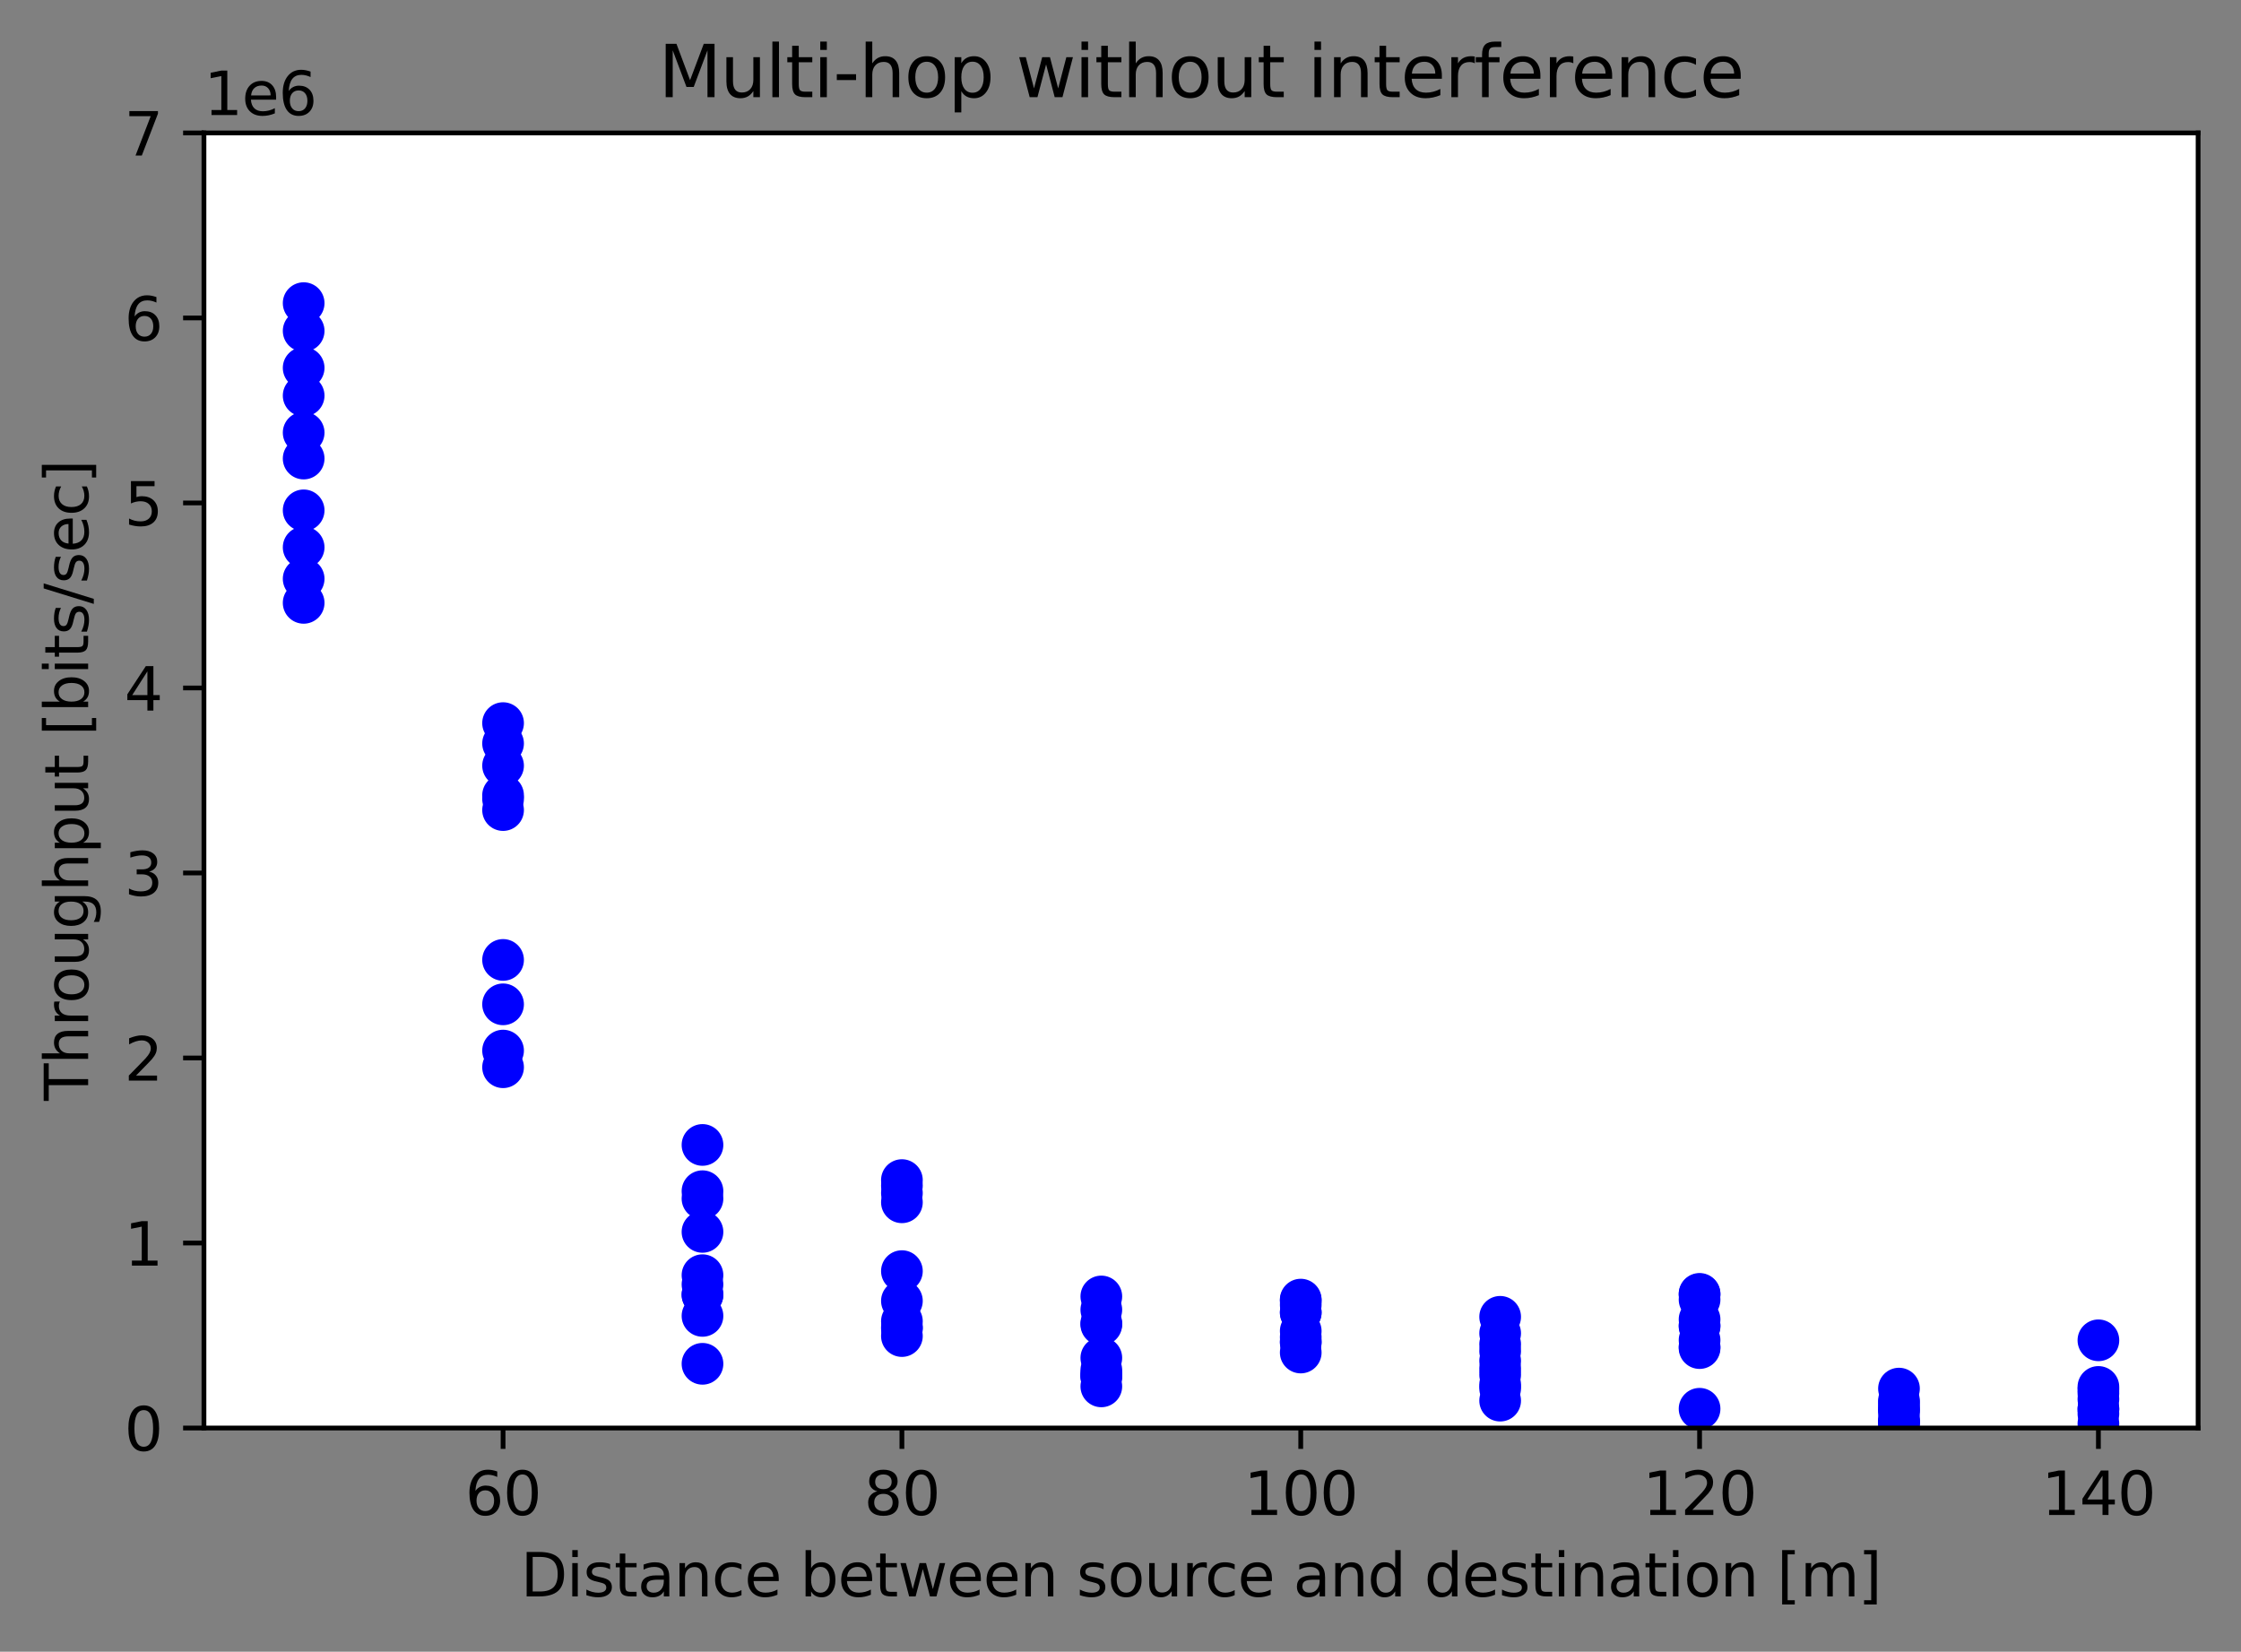 <?xml version="1.0" encoding="utf-8" standalone="no"?>
<!DOCTYPE svg PUBLIC "-//W3C//DTD SVG 1.1//EN"
  "http://www.w3.org/Graphics/SVG/1.1/DTD/svg11.dtd">
<svg height="277.314pt" version="1.1" viewBox="0 0 376.241 277.314" width="376.241pt" xmlns="http://www.w3.org/2000/svg" xmlns:xlink="http://www.w3.org/1999/xlink">
 <rect x="0" y="0" width="376.241" height="277.314" fill="#808080" stroke="none"/>
 <defs>
  <style type="text/css">*{stroke-linecap:butt;stroke-linejoin:round;}</style>
 </defs>
 <g id="figure_1">
  <g id="patch_1">
   <path d="M 0 277.314 
L 376.241 277.314 
L 376.241 0 
L 0 0 
z
" style="fill:none;"/>
  </g>
  <g id="axes_1">
   <g id="patch_2">
    <path d="M 34.241 239.758 
L 369.041 239.758 
L 369.041 22.318 
L 34.241 22.318 
z
" style="fill:#ffffff;"/>
   </g>
   <g id="PathCollection_1">
    <defs>
     <path d="M 0 3 
C 0.796 3 1.559 2.684 2.121 2.121 
C 2.684 1.559 3 0.796 3 0 
C 3 -0.796 2.684 -1.559 2.121 -2.121 
C 1.559 -2.684 0.796 -3 0 -3 
C -0.796 -3 -1.559 -2.684 -2.121 -2.121 
C -2.684 -1.559 -3 -0.796 -3 0 
C -3 0.796 -2.684 1.559 -2.121 2.121 
C -1.559 2.684 -0.796 3 0 3 
z
" id="ma1677c49ac" style="stroke:#0000ff;"/>
    </defs>
    <g clip-path="url(#p729e072c49)">
     <use style="fill:#0000ff;stroke:#0000ff;" x="50.981" xlink:href="#ma1677c49ac" y="101.218"/>
    </g>
   </g>
   <g id="PathCollection_2">
    <g clip-path="url(#p729e072c49)">
     <use style="fill:#0000ff;stroke:#0000ff;" x="50.981" xlink:href="#ma1677c49ac" y="91.899"/>
    </g>
   </g>
   <g id="PathCollection_3">
    <g clip-path="url(#p729e072c49)">
     <use style="fill:#0000ff;stroke:#0000ff;" x="50.981" xlink:href="#ma1677c49ac" y="97.18"/>
    </g>
   </g>
   <g id="PathCollection_4">
    <g clip-path="url(#p729e072c49)">
     <use style="fill:#0000ff;stroke:#0000ff;" x="50.981" xlink:href="#ma1677c49ac" y="50.896"/>
    </g>
   </g>
   <g id="PathCollection_5">
    <g clip-path="url(#p729e072c49)">
     <use style="fill:#0000ff;stroke:#0000ff;" x="50.981" xlink:href="#ma1677c49ac" y="76.989"/>
    </g>
   </g>
   <g id="PathCollection_6">
    <g clip-path="url(#p729e072c49)">
     <use style="fill:#0000ff;stroke:#0000ff;" x="50.981" xlink:href="#ma1677c49ac" y="85.686"/>
    </g>
   </g>
   <g id="PathCollection_7">
    <g clip-path="url(#p729e072c49)">
     <use style="fill:#0000ff;stroke:#0000ff;" x="50.981" xlink:href="#ma1677c49ac" y="72.64"/>
    </g>
   </g>
   <g id="PathCollection_8">
    <g clip-path="url(#p729e072c49)">
     <use style="fill:#0000ff;stroke:#0000ff;" x="50.981" xlink:href="#ma1677c49ac" y="55.555"/>
    </g>
   </g>
   <g id="PathCollection_9">
    <g clip-path="url(#p729e072c49)">
     <use style="fill:#0000ff;stroke:#0000ff;" x="50.981" xlink:href="#ma1677c49ac" y="61.768"/>
    </g>
   </g>
   <g id="PathCollection_10">
    <g clip-path="url(#p729e072c49)">
     <use style="fill:#0000ff;stroke:#0000ff;" x="50.981" xlink:href="#ma1677c49ac" y="66.427"/>
    </g>
   </g>
   <g id="PathCollection_11">
    <g clip-path="url(#p729e072c49)">
     <use style="fill:#0000ff;stroke:#0000ff;" x="84.461" xlink:href="#ma1677c49ac" y="168.624"/>
    </g>
   </g>
   <g id="PathCollection_12">
    <g clip-path="url(#p729e072c49)">
     <use style="fill:#0000ff;stroke:#0000ff;" x="84.461" xlink:href="#ma1677c49ac" y="161.169"/>
    </g>
   </g>
   <g id="PathCollection_13">
    <g clip-path="url(#p729e072c49)">
     <use style="fill:#0000ff;stroke:#0000ff;" x="84.461" xlink:href="#ma1677c49ac" y="176.39"/>
    </g>
   </g>
   <g id="PathCollection_14">
    <g clip-path="url(#p729e072c49)">
     <use style="fill:#0000ff;stroke:#0000ff;" x="84.461" xlink:href="#ma1677c49ac" y="179.186"/>
    </g>
   </g>
   <g id="PathCollection_15">
    <g clip-path="url(#p729e072c49)">
     <use style="fill:#0000ff;stroke:#0000ff;" x="84.461" xlink:href="#ma1677c49ac" y="124.826"/>
    </g>
   </g>
   <g id="PathCollection_16">
    <g clip-path="url(#p729e072c49)">
     <use style="fill:#0000ff;stroke:#0000ff;" x="84.461" xlink:href="#ma1677c49ac" y="136.008"/>
    </g>
   </g>
   <g id="PathCollection_17">
    <g clip-path="url(#p729e072c49)">
     <use style="fill:#0000ff;stroke:#0000ff;" x="84.461" xlink:href="#ma1677c49ac" y="128.553"/>
    </g>
   </g>
   <g id="PathCollection_18">
    <g clip-path="url(#p729e072c49)">
     <use style="fill:#0000ff;stroke:#0000ff;" x="84.461" xlink:href="#ma1677c49ac" y="133.523"/>
    </g>
   </g>
   <g id="PathCollection_19">
    <g clip-path="url(#p729e072c49)">
     <use style="fill:#0000ff;stroke:#0000ff;" x="84.461" xlink:href="#ma1677c49ac" y="121.409"/>
    </g>
   </g>
   <g id="PathCollection_20">
    <g clip-path="url(#p729e072c49)">
     <use style="fill:#0000ff;stroke:#0000ff;" x="84.461" xlink:href="#ma1677c49ac" y="134.144"/>
    </g>
   </g>
   <g id="PathCollection_21">
    <g clip-path="url(#p729e072c49)">
     <use style="fill:#0000ff;stroke:#0000ff;" x="117.941" xlink:href="#ma1677c49ac" y="192.232"/>
    </g>
   </g>
   <g id="PathCollection_22">
    <g clip-path="url(#p729e072c49)">
     <use style="fill:#0000ff;stroke:#0000ff;" x="117.941" xlink:href="#ma1677c49ac" y="206.831"/>
    </g>
   </g>
   <g id="PathCollection_23">
    <g clip-path="url(#p729e072c49)">
     <use style="fill:#0000ff;stroke:#0000ff;" x="117.941" xlink:href="#ma1677c49ac" y="201.24"/>
    </g>
   </g>
   <g id="PathCollection_24">
    <g clip-path="url(#p729e072c49)">
     <use style="fill:#0000ff;stroke:#0000ff;" x="117.941" xlink:href="#ma1677c49ac" y="228.979"/>
    </g>
   </g>
   <g id="PathCollection_25">
    <g clip-path="url(#p729e072c49)">
     <use style="fill:#0000ff;stroke:#0000ff;" x="117.941" xlink:href="#ma1677c49ac" y="217.393"/>
    </g>
   </g>
   <g id="PathCollection_26">
    <g clip-path="url(#p729e072c49)">
     <use style="fill:#0000ff;stroke:#0000ff;" x="117.941" xlink:href="#ma1677c49ac" y="217.362"/>
    </g>
   </g>
   <g id="PathCollection_27">
    <g clip-path="url(#p729e072c49)">
     <use style="fill:#0000ff;stroke:#0000ff;" x="117.941" xlink:href="#ma1677c49ac" y="215.653"/>
    </g>
   </g>
   <g id="PathCollection_28">
    <g clip-path="url(#p729e072c49)">
     <use style="fill:#0000ff;stroke:#0000ff;" x="117.941" xlink:href="#ma1677c49ac" y="220.934"/>
    </g>
   </g>
   <g id="PathCollection_29">
    <g clip-path="url(#p729e072c49)">
     <use style="fill:#0000ff;stroke:#0000ff;" x="117.941" xlink:href="#ma1677c49ac" y="214.1"/>
    </g>
   </g>
   <g id="PathCollection_30">
    <g clip-path="url(#p729e072c49)">
     <use style="fill:#0000ff;stroke:#0000ff;" x="117.941" xlink:href="#ma1677c49ac" y="199.998"/>
    </g>
   </g>
   <g id="PathCollection_31">
    <g clip-path="url(#p729e072c49)">
     <use style="fill:#0000ff;stroke:#0000ff;" x="151.421" xlink:href="#ma1677c49ac" y="218.418"/>
    </g>
   </g>
   <g id="PathCollection_32">
    <g clip-path="url(#p729e072c49)">
     <use style="fill:#0000ff;stroke:#0000ff;" x="151.421" xlink:href="#ma1677c49ac" y="224.32"/>
    </g>
   </g>
   <g id="PathCollection_33">
    <g clip-path="url(#p729e072c49)">
     <use style="fill:#0000ff;stroke:#0000ff;" x="151.421" xlink:href="#ma1677c49ac" y="221.835"/>
    </g>
   </g>
   <g id="PathCollection_34">
    <g clip-path="url(#p729e072c49)">
     <use style="fill:#0000ff;stroke:#0000ff;" x="151.421" xlink:href="#ma1677c49ac" y="222.798"/>
    </g>
   </g>
   <g id="PathCollection_35">
    <g clip-path="url(#p729e072c49)">
     <use style="fill:#0000ff;stroke:#0000ff;" x="151.421" xlink:href="#ma1677c49ac" y="223.077"/>
    </g>
   </g>
   <g id="PathCollection_36">
    <g clip-path="url(#p729e072c49)">
     <use style="fill:#0000ff;stroke:#0000ff;" x="151.421" xlink:href="#ma1677c49ac" y="198.134"/>
    </g>
   </g>
   <g id="PathCollection_37">
    <g clip-path="url(#p729e072c49)">
     <use style="fill:#0000ff;stroke:#0000ff;" x="151.421" xlink:href="#ma1677c49ac" y="200.308"/>
    </g>
   </g>
   <g id="PathCollection_38">
    <g clip-path="url(#p729e072c49)">
     <use style="fill:#0000ff;stroke:#0000ff;" x="151.421" xlink:href="#ma1677c49ac" y="199.066"/>
    </g>
   </g>
   <g id="PathCollection_39">
    <g clip-path="url(#p729e072c49)">
     <use style="fill:#0000ff;stroke:#0000ff;" x="151.421" xlink:href="#ma1677c49ac" y="201.861"/>
    </g>
   </g>
   <g id="PathCollection_40">
    <g clip-path="url(#p729e072c49)">
     <use style="fill:#0000ff;stroke:#0000ff;" x="151.421" xlink:href="#ma1677c49ac" y="213.417"/>
    </g>
   </g>
   <g id="PathCollection_41">
    <g clip-path="url(#p729e072c49)">
     <use style="fill:#0000ff;stroke:#0000ff;" x="184.901" xlink:href="#ma1677c49ac" y="227.985"/>
    </g>
   </g>
   <g id="PathCollection_42">
    <g clip-path="url(#p729e072c49)">
     <use style="fill:#0000ff;stroke:#0000ff;" x="184.901" xlink:href="#ma1677c49ac" y="222.177"/>
    </g>
   </g>
   <g id="PathCollection_43">
    <g clip-path="url(#p729e072c49)">
     <use style="fill:#0000ff;stroke:#0000ff;" x="184.901" xlink:href="#ma1677c49ac" y="231.154"/>
    </g>
   </g>
   <g id="PathCollection_44">
    <g clip-path="url(#p729e072c49)">
     <use style="fill:#0000ff;stroke:#0000ff;" x="184.901" xlink:href="#ma1677c49ac" y="232.769"/>
    </g>
   </g>
   <g id="PathCollection_45">
    <g clip-path="url(#p729e072c49)">
     <use style="fill:#0000ff;stroke:#0000ff;" x="184.901" xlink:href="#ma1677c49ac" y="230.688"/>
    </g>
   </g>
   <g id="PathCollection_46">
    <g clip-path="url(#p729e072c49)">
     <use style="fill:#0000ff;stroke:#0000ff;" x="184.901" xlink:href="#ma1677c49ac" y="231.061"/>
    </g>
   </g>
   <g id="PathCollection_47">
    <g clip-path="url(#p729e072c49)">
     <use style="fill:#0000ff;stroke:#0000ff;" x="184.901" xlink:href="#ma1677c49ac" y="222.394"/>
    </g>
   </g>
   <g id="PathCollection_48">
    <g clip-path="url(#p729e072c49)">
     <use style="fill:#0000ff;stroke:#0000ff;" x="184.901" xlink:href="#ma1677c49ac" y="217.672"/>
    </g>
   </g>
   <g id="PathCollection_49">
    <g clip-path="url(#p729e072c49)">
     <use style="fill:#0000ff;stroke:#0000ff;" x="184.901" xlink:href="#ma1677c49ac" y="219.909"/>
    </g>
   </g>
   <g id="PathCollection_50">
    <g clip-path="url(#p729e072c49)">
     <use style="fill:#0000ff;stroke:#0000ff;" x="184.901" xlink:href="#ma1677c49ac" y="230.035"/>
    </g>
   </g>
   <g id="PathCollection_51">
    <g clip-path="url(#p729e072c49)">
     <use style="fill:#0000ff;stroke:#0000ff;" x="218.381" xlink:href="#ma1677c49ac" y="225.407"/>
    </g>
   </g>
   <g id="PathCollection_52">
    <g clip-path="url(#p729e072c49)">
     <use style="fill:#0000ff;stroke:#0000ff;" x="218.381" xlink:href="#ma1677c49ac" y="224.506"/>
    </g>
   </g>
   <g id="PathCollection_53">
    <g clip-path="url(#p729e072c49)">
     <use style="fill:#0000ff;stroke:#0000ff;" x="218.381" xlink:href="#ma1677c49ac" y="220.375"/>
    </g>
   </g>
   <g id="PathCollection_54">
    <g clip-path="url(#p729e072c49)">
     <use style="fill:#0000ff;stroke:#0000ff;" x="218.381" xlink:href="#ma1677c49ac" y="220.344"/>
    </g>
   </g>
   <g id="PathCollection_55">
    <g clip-path="url(#p729e072c49)">
     <use style="fill:#0000ff;stroke:#0000ff;" x="218.381" xlink:href="#ma1677c49ac" y="225.252"/>
    </g>
   </g>
   <g id="PathCollection_56">
    <g clip-path="url(#p729e072c49)">
     <use style="fill:#0000ff;stroke:#0000ff;" x="218.381" xlink:href="#ma1677c49ac" y="219.07"/>
    </g>
   </g>
   <g id="PathCollection_57">
    <g clip-path="url(#p729e072c49)">
     <use style="fill:#0000ff;stroke:#0000ff;" x="218.381" xlink:href="#ma1677c49ac" y="223.481"/>
    </g>
   </g>
   <g id="PathCollection_58">
    <g clip-path="url(#p729e072c49)">
     <use style="fill:#0000ff;stroke:#0000ff;" x="218.381" xlink:href="#ma1677c49ac" y="218.387"/>
    </g>
   </g>
   <g id="PathCollection_59">
    <g clip-path="url(#p729e072c49)">
     <use style="fill:#0000ff;stroke:#0000ff;" x="218.381" xlink:href="#ma1677c49ac" y="218.201"/>
    </g>
   </g>
   <g id="PathCollection_60">
    <g clip-path="url(#p729e072c49)">
     <use style="fill:#0000ff;stroke:#0000ff;" x="218.381" xlink:href="#ma1677c49ac" y="227.084"/>
    </g>
   </g>
   <g id="PathCollection_61">
    <g clip-path="url(#p729e072c49)">
     <use style="fill:#0000ff;stroke:#0000ff;" x="251.861" xlink:href="#ma1677c49ac" y="235.161"/>
    </g>
   </g>
   <g id="PathCollection_62">
    <g clip-path="url(#p729e072c49)">
     <use style="fill:#0000ff;stroke:#0000ff;" x="251.861" xlink:href="#ma1677c49ac" y="228.482"/>
    </g>
   </g>
   <g id="PathCollection_63">
    <g clip-path="url(#p729e072c49)">
     <use style="fill:#0000ff;stroke:#0000ff;" x="251.861" xlink:href="#ma1677c49ac" y="226.836"/>
    </g>
   </g>
   <g id="PathCollection_64">
    <g clip-path="url(#p729e072c49)">
     <use style="fill:#0000ff;stroke:#0000ff;" x="251.861" xlink:href="#ma1677c49ac" y="233.111"/>
    </g>
   </g>
   <g id="PathCollection_65">
    <g clip-path="url(#p729e072c49)">
     <use style="fill:#0000ff;stroke:#0000ff;" x="251.861" xlink:href="#ma1677c49ac" y="230.812"/>
    </g>
   </g>
   <g id="PathCollection_66">
    <g clip-path="url(#p729e072c49)">
     <use style="fill:#0000ff;stroke:#0000ff;" x="251.861" xlink:href="#ma1677c49ac" y="232.458"/>
    </g>
   </g>
   <g id="PathCollection_67">
    <g clip-path="url(#p729e072c49)">
     <use style="fill:#0000ff;stroke:#0000ff;" x="251.861" xlink:href="#ma1677c49ac" y="229.787"/>
    </g>
   </g>
   <g id="PathCollection_68">
    <g clip-path="url(#p729e072c49)">
     <use style="fill:#0000ff;stroke:#0000ff;" x="251.861" xlink:href="#ma1677c49ac" y="225.687"/>
    </g>
   </g>
   <g id="PathCollection_69">
    <g clip-path="url(#p729e072c49)">
     <use style="fill:#0000ff;stroke:#0000ff;" x="251.861" xlink:href="#ma1677c49ac" y="223.854"/>
    </g>
   </g>
   <g id="PathCollection_70">
    <g clip-path="url(#p729e072c49)">
     <use style="fill:#0000ff;stroke:#0000ff;" x="251.861" xlink:href="#ma1677c49ac" y="221.089"/>
    </g>
   </g>
   <g id="PathCollection_71">
    <g clip-path="url(#p729e072c49)">
     <use style="fill:#0000ff;stroke:#0000ff;" x="285.341" xlink:href="#ma1677c49ac" y="222.518"/>
    </g>
   </g>
   <g id="PathCollection_72">
    <g clip-path="url(#p729e072c49)">
     <use style="fill:#0000ff;stroke:#0000ff;" x="285.341" xlink:href="#ma1677c49ac" y="222.705"/>
    </g>
   </g>
   <g id="PathCollection_73">
    <g clip-path="url(#p729e072c49)">
     <use style="fill:#0000ff;stroke:#0000ff;" x="285.341" xlink:href="#ma1677c49ac" y="218.201"/>
    </g>
   </g>
   <g id="PathCollection_74">
    <g clip-path="url(#p729e072c49)">
     <use style="fill:#0000ff;stroke:#0000ff;" x="285.341" xlink:href="#ma1677c49ac" y="225.003"/>
    </g>
   </g>
   <g id="PathCollection_75">
    <g clip-path="url(#p729e072c49)">
     <use style="fill:#0000ff;stroke:#0000ff;" x="285.341" xlink:href="#ma1677c49ac" y="226.122"/>
    </g>
   </g>
   <g id="PathCollection_76">
    <g clip-path="url(#p729e072c49)">
     <use style="fill:#0000ff;stroke:#0000ff;" x="285.341" xlink:href="#ma1677c49ac" y="217.238"/>
    </g>
   </g>
   <g id="PathCollection_77">
    <g clip-path="url(#p729e072c49)">
     <use style="fill:#0000ff;stroke:#0000ff;" x="285.341" xlink:href="#ma1677c49ac" y="217.331"/>
    </g>
   </g>
   <g id="PathCollection_78">
    <g clip-path="url(#p729e072c49)">
     <use style="fill:#0000ff;stroke:#0000ff;" x="285.341" xlink:href="#ma1677c49ac" y="221.524"/>
    </g>
   </g>
   <g id="PathCollection_79">
    <g clip-path="url(#p729e072c49)">
     <use style="fill:#0000ff;stroke:#0000ff;" x="285.341" xlink:href="#ma1677c49ac" y="226.339"/>
    </g>
   </g>
   <g id="PathCollection_80">
    <g clip-path="url(#p729e072c49)">
     <use style="fill:#0000ff;stroke:#0000ff;" x="285.341" xlink:href="#ma1677c49ac" y="236.528"/>
    </g>
   </g>
   <g id="PathCollection_81">
    <g clip-path="url(#p729e072c49)">
     <use style="fill:#0000ff;stroke:#0000ff;" x="318.821" xlink:href="#ma1677c49ac" y="236.664"/>
    </g>
   </g>
   <g id="PathCollection_82">
    <g clip-path="url(#p729e072c49)">
     <use style="fill:#0000ff;stroke:#0000ff;" x="318.821" xlink:href="#ma1677c49ac" y="238.786"/>
    </g>
   </g>
   <g id="PathCollection_83">
    <g clip-path="url(#p729e072c49)">
     <use style="fill:#0000ff;stroke:#0000ff;" x="318.821" xlink:href="#ma1677c49ac" y="236.403"/>
    </g>
   </g>
   <g id="PathCollection_84">
    <g clip-path="url(#p729e072c49)">
     <use style="fill:#0000ff;stroke:#0000ff;" x="318.821" xlink:href="#ma1677c49ac" y="235.596"/>
    </g>
   </g>
   <g id="PathCollection_85">
    <g clip-path="url(#p729e072c49)">
     <use style="fill:#0000ff;stroke:#0000ff;" x="318.821" xlink:href="#ma1677c49ac" y="233.142"/>
    </g>
   </g>
   <g id="PathCollection_86">
    <g clip-path="url(#p729e072c49)">
     <use style="fill:#0000ff;stroke:#0000ff;" x="318.821" xlink:href="#ma1677c49ac" y="237.13"/>
    </g>
   </g>
   <g id="PathCollection_87">
    <g clip-path="url(#p729e072c49)">
     <use style="fill:#0000ff;stroke:#0000ff;" x="318.821" xlink:href="#ma1677c49ac" y="239.037"/>
    </g>
   </g>
   <g id="PathCollection_88">
    <g clip-path="url(#p729e072c49)">
     <use style="fill:#0000ff;stroke:#0000ff;" x="318.821" xlink:href="#ma1677c49ac" y="238.248"/>
    </g>
   </g>
   <g id="PathCollection_89">
    <g clip-path="url(#p729e072c49)">
     <use style="fill:#0000ff;stroke:#0000ff;" x="318.821" xlink:href="#ma1677c49ac" y="235.161"/>
    </g>
   </g>
   <g id="PathCollection_90">
    <g clip-path="url(#p729e072c49)">
     <use style="fill:#0000ff;stroke:#0000ff;" x="318.821" xlink:href="#ma1677c49ac" y="238.752"/>
    </g>
   </g>
   <g id="PathCollection_91">
    <g clip-path="url(#p729e072c49)">
     <use style="fill:#0000ff;stroke:#0000ff;" x="352.301" xlink:href="#ma1677c49ac" y="239.037"/>
    </g>
   </g>
   <g id="PathCollection_92">
    <g clip-path="url(#p729e072c49)">
     <use style="fill:#0000ff;stroke:#0000ff;" x="352.301" xlink:href="#ma1677c49ac" y="236.59"/>
    </g>
   </g>
   <g id="PathCollection_93">
    <g clip-path="url(#p729e072c49)">
     <use style="fill:#0000ff;stroke:#0000ff;" x="352.301" xlink:href="#ma1677c49ac" y="233.328"/>
    </g>
   </g>
   <g id="PathCollection_94">
    <g clip-path="url(#p729e072c49)">
     <use style="fill:#0000ff;stroke:#0000ff;" x="352.301" xlink:href="#ma1677c49ac" y="234.912"/>
    </g>
   </g>
   <g id="PathCollection_95">
    <g clip-path="url(#p729e072c49)">
     <use style="fill:#0000ff;stroke:#0000ff;" x="352.301" xlink:href="#ma1677c49ac" y="225.034"/>
    </g>
   </g>
   <g id="PathCollection_96">
    <g clip-path="url(#p729e072c49)">
     <use style="fill:#0000ff;stroke:#0000ff;" x="352.301" xlink:href="#ma1677c49ac" y="232.862"/>
    </g>
   </g>
   <g id="PathCollection_97">
    <g clip-path="url(#p729e072c49)">
     <use style="fill:#0000ff;stroke:#0000ff;" x="352.301" xlink:href="#ma1677c49ac" y="236.559"/>
    </g>
   </g>
   <g id="PathCollection_98">
    <g clip-path="url(#p729e072c49)">
     <use style="fill:#0000ff;stroke:#0000ff;" x="352.301" xlink:href="#ma1677c49ac" y="237.348"/>
    </g>
   </g>
   <g id="PathCollection_99">
    <g clip-path="url(#p729e072c49)">
     <use style="fill:#0000ff;stroke:#0000ff;" x="352.301" xlink:href="#ma1677c49ac" y="233.918"/>
    </g>
   </g>
   <g id="matplotlib.axis_1">
    <g id="xtick_1">
     <g id="line2d_1">
      <defs>
       <path d="M 0 0 
L 0 3.5 
" id="m511be6fbc9" style="stroke:#000000;stroke-width:0.8;"/>
      </defs>
      <g>
       <use style="stroke:#000000;stroke-width:0.8;" x="84.461" xlink:href="#m511be6fbc9" y="239.758"/>
      </g>
     </g>
     <g id="text_1">
      <!-- 60 -->
      <g transform="translate(78.098 254.357)scale(0.1 -0.1)">
       <defs>
        <path d="M 2113 2584 
Q 1688 2584 1439 2293 
Q 1191 2003 1191 1497 
Q 1191 994 1439 701 
Q 1688 409 2113 409 
Q 2538 409 2786 701 
Q 3034 994 3034 1497 
Q 3034 2003 2786 2293 
Q 2538 2584 2113 2584 
z
M 3366 4563 
L 3366 3988 
Q 3128 4100 2886 4159 
Q 2644 4219 2406 4219 
Q 1781 4219 1451 3797 
Q 1122 3375 1075 2522 
Q 1259 2794 1537 2939 
Q 1816 3084 2150 3084 
Q 2853 3084 3261 2657 
Q 3669 2231 3669 1497 
Q 3669 778 3244 343 
Q 2819 -91 2113 -91 
Q 1303 -91 875 529 
Q 447 1150 447 2328 
Q 447 3434 972 4092 
Q 1497 4750 2381 4750 
Q 2619 4750 2861 4703 
Q 3103 4656 3366 4563 
z
" id="DejaVuSans-36" transform="scale(0.016)"/>
        <path d="M 2034 4250 
Q 1547 4250 1301 3770 
Q 1056 3291 1056 2328 
Q 1056 1369 1301 889 
Q 1547 409 2034 409 
Q 2525 409 2770 889 
Q 3016 1369 3016 2328 
Q 3016 3291 2770 3770 
Q 2525 4250 2034 4250 
z
M 2034 4750 
Q 2819 4750 3233 4129 
Q 3647 3509 3647 2328 
Q 3647 1150 3233 529 
Q 2819 -91 2034 -91 
Q 1250 -91 836 529 
Q 422 1150 422 2328 
Q 422 3509 836 4129 
Q 1250 4750 2034 4750 
z
" id="DejaVuSans-30" transform="scale(0.016)"/>
       </defs>
       <use xlink:href="#DejaVuSans-36"/>
       <use x="63.623" xlink:href="#DejaVuSans-30"/>
      </g>
     </g>
    </g>
    <g id="xtick_2">
     <g id="line2d_2">
      <g>
       <use style="stroke:#000000;stroke-width:0.8;" x="151.421" xlink:href="#m511be6fbc9" y="239.758"/>
      </g>
     </g>
     <g id="text_2">
      <!-- 80 -->
      <g transform="translate(145.058 254.357)scale(0.1 -0.1)">
       <defs>
        <path d="M 2034 2216 
Q 1584 2216 1326 1975 
Q 1069 1734 1069 1313 
Q 1069 891 1326 650 
Q 1584 409 2034 409 
Q 2484 409 2743 651 
Q 3003 894 3003 1313 
Q 3003 1734 2745 1975 
Q 2488 2216 2034 2216 
z
M 1403 2484 
Q 997 2584 770 2862 
Q 544 3141 544 3541 
Q 544 4100 942 4425 
Q 1341 4750 2034 4750 
Q 2731 4750 3128 4425 
Q 3525 4100 3525 3541 
Q 3525 3141 3298 2862 
Q 3072 2584 2669 2484 
Q 3125 2378 3379 2068 
Q 3634 1759 3634 1313 
Q 3634 634 3220 271 
Q 2806 -91 2034 -91 
Q 1263 -91 848 271 
Q 434 634 434 1313 
Q 434 1759 690 2068 
Q 947 2378 1403 2484 
z
M 1172 3481 
Q 1172 3119 1398 2916 
Q 1625 2713 2034 2713 
Q 2441 2713 2670 2916 
Q 2900 3119 2900 3481 
Q 2900 3844 2670 4047 
Q 2441 4250 2034 4250 
Q 1625 4250 1398 4047 
Q 1172 3844 1172 3481 
z
" id="DejaVuSans-38" transform="scale(0.016)"/>
       </defs>
       <use xlink:href="#DejaVuSans-38"/>
       <use x="63.623" xlink:href="#DejaVuSans-30"/>
      </g>
     </g>
    </g>
    <g id="xtick_3">
     <g id="line2d_3">
      <g>
       <use style="stroke:#000000;stroke-width:0.8;" x="218.381" xlink:href="#m511be6fbc9" y="239.758"/>
      </g>
     </g>
     <g id="text_3">
      <!-- 100 -->
      <g transform="translate(208.837 254.357)scale(0.1 -0.1)">
       <defs>
        <path d="M 794 531 
L 1825 531 
L 1825 4091 
L 703 3866 
L 703 4441 
L 1819 4666 
L 2450 4666 
L 2450 531 
L 3481 531 
L 3481 0 
L 794 0 
L 794 531 
z
" id="DejaVuSans-31" transform="scale(0.016)"/>
       </defs>
       <use xlink:href="#DejaVuSans-31"/>
       <use x="63.623" xlink:href="#DejaVuSans-30"/>
       <use x="127.246" xlink:href="#DejaVuSans-30"/>
      </g>
     </g>
    </g>
    <g id="xtick_4">
     <g id="line2d_4">
      <g>
       <use style="stroke:#000000;stroke-width:0.8;" x="285.341" xlink:href="#m511be6fbc9" y="239.758"/>
      </g>
     </g>
     <g id="text_4">
      <!-- 120 -->
      <g transform="translate(275.797 254.357)scale(0.1 -0.1)">
       <defs>
        <path d="M 1228 531 
L 3431 531 
L 3431 0 
L 469 0 
L 469 531 
Q 828 903 1448 1529 
Q 2069 2156 2228 2338 
Q 2531 2678 2651 2914 
Q 2772 3150 2772 3378 
Q 2772 3750 2511 3984 
Q 2250 4219 1831 4219 
Q 1534 4219 1204 4116 
Q 875 4013 500 3803 
L 500 4441 
Q 881 4594 1212 4672 
Q 1544 4750 1819 4750 
Q 2544 4750 2975 4387 
Q 3406 4025 3406 3419 
Q 3406 3131 3298 2873 
Q 3191 2616 2906 2266 
Q 2828 2175 2409 1742 
Q 1991 1309 1228 531 
z
" id="DejaVuSans-32" transform="scale(0.016)"/>
       </defs>
       <use xlink:href="#DejaVuSans-31"/>
       <use x="63.623" xlink:href="#DejaVuSans-32"/>
       <use x="127.246" xlink:href="#DejaVuSans-30"/>
      </g>
     </g>
    </g>
    <g id="xtick_5">
     <g id="line2d_5">
      <g>
       <use style="stroke:#000000;stroke-width:0.8;" x="352.301" xlink:href="#m511be6fbc9" y="239.758"/>
      </g>
     </g>
     <g id="text_5">
      <!-- 140 -->
      <g transform="translate(342.757 254.357)scale(0.1 -0.1)">
       <defs>
        <path d="M 2419 4116 
L 825 1625 
L 2419 1625 
L 2419 4116 
z
M 2253 4666 
L 3047 4666 
L 3047 1625 
L 3713 1625 
L 3713 1100 
L 3047 1100 
L 3047 0 
L 2419 0 
L 2419 1100 
L 313 1100 
L 313 1709 
L 2253 4666 
z
" id="DejaVuSans-34" transform="scale(0.016)"/>
       </defs>
       <use xlink:href="#DejaVuSans-31"/>
       <use x="63.623" xlink:href="#DejaVuSans-34"/>
       <use x="127.246" xlink:href="#DejaVuSans-30"/>
      </g>
     </g>
    </g>
    <g id="text_6">
     <!-- Distance between source and destination [m] -->
     <g transform="translate(87.416 268.035)scale(0.1 -0.1)">
      <defs>
       <path d="M 1259 4147 
L 1259 519 
L 2022 519 
Q 2988 519 3436 956 
Q 3884 1394 3884 2338 
Q 3884 3275 3436 3711 
Q 2988 4147 2022 4147 
L 1259 4147 
z
M 628 4666 
L 1925 4666 
Q 3281 4666 3915 4102 
Q 4550 3538 4550 2338 
Q 4550 1131 3912 565 
Q 3275 0 1925 0 
L 628 0 
L 628 4666 
z
" id="DejaVuSans-44" transform="scale(0.016)"/>
       <path d="M 603 3500 
L 1178 3500 
L 1178 0 
L 603 0 
L 603 3500 
z
M 603 4863 
L 1178 4863 
L 1178 4134 
L 603 4134 
L 603 4863 
z
" id="DejaVuSans-69" transform="scale(0.016)"/>
       <path d="M 2834 3397 
L 2834 2853 
Q 2591 2978 2328 3040 
Q 2066 3103 1784 3103 
Q 1356 3103 1142 2972 
Q 928 2841 928 2578 
Q 928 2378 1081 2264 
Q 1234 2150 1697 2047 
L 1894 2003 
Q 2506 1872 2764 1633 
Q 3022 1394 3022 966 
Q 3022 478 2636 193 
Q 2250 -91 1575 -91 
Q 1294 -91 989 -36 
Q 684 19 347 128 
L 347 722 
Q 666 556 975 473 
Q 1284 391 1588 391 
Q 1994 391 2212 530 
Q 2431 669 2431 922 
Q 2431 1156 2273 1281 
Q 2116 1406 1581 1522 
L 1381 1569 
Q 847 1681 609 1914 
Q 372 2147 372 2553 
Q 372 3047 722 3315 
Q 1072 3584 1716 3584 
Q 2034 3584 2315 3537 
Q 2597 3491 2834 3397 
z
" id="DejaVuSans-73" transform="scale(0.016)"/>
       <path d="M 1172 4494 
L 1172 3500 
L 2356 3500 
L 2356 3053 
L 1172 3053 
L 1172 1153 
Q 1172 725 1289 603 
Q 1406 481 1766 481 
L 2356 481 
L 2356 0 
L 1766 0 
Q 1100 0 847 248 
Q 594 497 594 1153 
L 594 3053 
L 172 3053 
L 172 3500 
L 594 3500 
L 594 4494 
L 1172 4494 
z
" id="DejaVuSans-74" transform="scale(0.016)"/>
       <path d="M 2194 1759 
Q 1497 1759 1228 1600 
Q 959 1441 959 1056 
Q 959 750 1161 570 
Q 1363 391 1709 391 
Q 2188 391 2477 730 
Q 2766 1069 2766 1631 
L 2766 1759 
L 2194 1759 
z
M 3341 1997 
L 3341 0 
L 2766 0 
L 2766 531 
Q 2569 213 2275 61 
Q 1981 -91 1556 -91 
Q 1019 -91 701 211 
Q 384 513 384 1019 
Q 384 1609 779 1909 
Q 1175 2209 1959 2209 
L 2766 2209 
L 2766 2266 
Q 2766 2663 2505 2880 
Q 2244 3097 1772 3097 
Q 1472 3097 1187 3025 
Q 903 2953 641 2809 
L 641 3341 
Q 956 3463 1253 3523 
Q 1550 3584 1831 3584 
Q 2591 3584 2966 3190 
Q 3341 2797 3341 1997 
z
" id="DejaVuSans-61" transform="scale(0.016)"/>
       <path d="M 3513 2113 
L 3513 0 
L 2938 0 
L 2938 2094 
Q 2938 2591 2744 2837 
Q 2550 3084 2163 3084 
Q 1697 3084 1428 2787 
Q 1159 2491 1159 1978 
L 1159 0 
L 581 0 
L 581 3500 
L 1159 3500 
L 1159 2956 
Q 1366 3272 1645 3428 
Q 1925 3584 2291 3584 
Q 2894 3584 3203 3211 
Q 3513 2838 3513 2113 
z
" id="DejaVuSans-6e" transform="scale(0.016)"/>
       <path d="M 3122 3366 
L 3122 2828 
Q 2878 2963 2633 3030 
Q 2388 3097 2138 3097 
Q 1578 3097 1268 2742 
Q 959 2388 959 1747 
Q 959 1106 1268 751 
Q 1578 397 2138 397 
Q 2388 397 2633 464 
Q 2878 531 3122 666 
L 3122 134 
Q 2881 22 2623 -34 
Q 2366 -91 2075 -91 
Q 1284 -91 818 406 
Q 353 903 353 1747 
Q 353 2603 823 3093 
Q 1294 3584 2113 3584 
Q 2378 3584 2631 3529 
Q 2884 3475 3122 3366 
z
" id="DejaVuSans-63" transform="scale(0.016)"/>
       <path d="M 3597 1894 
L 3597 1613 
L 953 1613 
Q 991 1019 1311 708 
Q 1631 397 2203 397 
Q 2534 397 2845 478 
Q 3156 559 3463 722 
L 3463 178 
Q 3153 47 2828 -22 
Q 2503 -91 2169 -91 
Q 1331 -91 842 396 
Q 353 884 353 1716 
Q 353 2575 817 3079 
Q 1281 3584 2069 3584 
Q 2775 3584 3186 3129 
Q 3597 2675 3597 1894 
z
M 3022 2063 
Q 3016 2534 2758 2815 
Q 2500 3097 2075 3097 
Q 1594 3097 1305 2825 
Q 1016 2553 972 2059 
L 3022 2063 
z
" id="DejaVuSans-65" transform="scale(0.016)"/>
       <path id="DejaVuSans-20" transform="scale(0.016)"/>
       <path d="M 3116 1747 
Q 3116 2381 2855 2742 
Q 2594 3103 2138 3103 
Q 1681 3103 1420 2742 
Q 1159 2381 1159 1747 
Q 1159 1113 1420 752 
Q 1681 391 2138 391 
Q 2594 391 2855 752 
Q 3116 1113 3116 1747 
z
M 1159 2969 
Q 1341 3281 1617 3432 
Q 1894 3584 2278 3584 
Q 2916 3584 3314 3078 
Q 3713 2572 3713 1747 
Q 3713 922 3314 415 
Q 2916 -91 2278 -91 
Q 1894 -91 1617 61 
Q 1341 213 1159 525 
L 1159 0 
L 581 0 
L 581 4863 
L 1159 4863 
L 1159 2969 
z
" id="DejaVuSans-62" transform="scale(0.016)"/>
       <path d="M 269 3500 
L 844 3500 
L 1563 769 
L 2278 3500 
L 2956 3500 
L 3675 769 
L 4391 3500 
L 4966 3500 
L 4050 0 
L 3372 0 
L 2619 2869 
L 1863 0 
L 1184 0 
L 269 3500 
z
" id="DejaVuSans-77" transform="scale(0.016)"/>
       <path d="M 1959 3097 
Q 1497 3097 1228 2736 
Q 959 2375 959 1747 
Q 959 1119 1226 758 
Q 1494 397 1959 397 
Q 2419 397 2687 759 
Q 2956 1122 2956 1747 
Q 2956 2369 2687 2733 
Q 2419 3097 1959 3097 
z
M 1959 3584 
Q 2709 3584 3137 3096 
Q 3566 2609 3566 1747 
Q 3566 888 3137 398 
Q 2709 -91 1959 -91 
Q 1206 -91 779 398 
Q 353 888 353 1747 
Q 353 2609 779 3096 
Q 1206 3584 1959 3584 
z
" id="DejaVuSans-6f" transform="scale(0.016)"/>
       <path d="M 544 1381 
L 544 3500 
L 1119 3500 
L 1119 1403 
Q 1119 906 1312 657 
Q 1506 409 1894 409 
Q 2359 409 2629 706 
Q 2900 1003 2900 1516 
L 2900 3500 
L 3475 3500 
L 3475 0 
L 2900 0 
L 2900 538 
Q 2691 219 2414 64 
Q 2138 -91 1772 -91 
Q 1169 -91 856 284 
Q 544 659 544 1381 
z
M 1991 3584 
L 1991 3584 
z
" id="DejaVuSans-75" transform="scale(0.016)"/>
       <path d="M 2631 2963 
Q 2534 3019 2420 3045 
Q 2306 3072 2169 3072 
Q 1681 3072 1420 2755 
Q 1159 2438 1159 1844 
L 1159 0 
L 581 0 
L 581 3500 
L 1159 3500 
L 1159 2956 
Q 1341 3275 1631 3429 
Q 1922 3584 2338 3584 
Q 2397 3584 2469 3576 
Q 2541 3569 2628 3553 
L 2631 2963 
z
" id="DejaVuSans-72" transform="scale(0.016)"/>
       <path d="M 2906 2969 
L 2906 4863 
L 3481 4863 
L 3481 0 
L 2906 0 
L 2906 525 
Q 2725 213 2448 61 
Q 2172 -91 1784 -91 
Q 1150 -91 751 415 
Q 353 922 353 1747 
Q 353 2572 751 3078 
Q 1150 3584 1784 3584 
Q 2172 3584 2448 3432 
Q 2725 3281 2906 2969 
z
M 947 1747 
Q 947 1113 1208 752 
Q 1469 391 1925 391 
Q 2381 391 2643 752 
Q 2906 1113 2906 1747 
Q 2906 2381 2643 2742 
Q 2381 3103 1925 3103 
Q 1469 3103 1208 2742 
Q 947 2381 947 1747 
z
" id="DejaVuSans-64" transform="scale(0.016)"/>
       <path d="M 550 4863 
L 1875 4863 
L 1875 4416 
L 1125 4416 
L 1125 -397 
L 1875 -397 
L 1875 -844 
L 550 -844 
L 550 4863 
z
" id="DejaVuSans-5b" transform="scale(0.016)"/>
       <path d="M 3328 2828 
Q 3544 3216 3844 3400 
Q 4144 3584 4550 3584 
Q 5097 3584 5394 3201 
Q 5691 2819 5691 2113 
L 5691 0 
L 5113 0 
L 5113 2094 
Q 5113 2597 4934 2840 
Q 4756 3084 4391 3084 
Q 3944 3084 3684 2787 
Q 3425 2491 3425 1978 
L 3425 0 
L 2847 0 
L 2847 2094 
Q 2847 2600 2669 2842 
Q 2491 3084 2119 3084 
Q 1678 3084 1418 2786 
Q 1159 2488 1159 1978 
L 1159 0 
L 581 0 
L 581 3500 
L 1159 3500 
L 1159 2956 
Q 1356 3278 1631 3431 
Q 1906 3584 2284 3584 
Q 2666 3584 2933 3390 
Q 3200 3197 3328 2828 
z
" id="DejaVuSans-6d" transform="scale(0.016)"/>
       <path d="M 1947 4863 
L 1947 -844 
L 622 -844 
L 622 -397 
L 1369 -397 
L 1369 4416 
L 622 4416 
L 622 4863 
L 1947 4863 
z
" id="DejaVuSans-5d" transform="scale(0.016)"/>
      </defs>
      <use xlink:href="#DejaVuSans-44"/>
      <use x="77.002" xlink:href="#DejaVuSans-69"/>
      <use x="104.785" xlink:href="#DejaVuSans-73"/>
      <use x="156.885" xlink:href="#DejaVuSans-74"/>
      <use x="196.094" xlink:href="#DejaVuSans-61"/>
      <use x="257.373" xlink:href="#DejaVuSans-6e"/>
      <use x="320.752" xlink:href="#DejaVuSans-63"/>
      <use x="375.732" xlink:href="#DejaVuSans-65"/>
      <use x="437.256" xlink:href="#DejaVuSans-20"/>
      <use x="469.043" xlink:href="#DejaVuSans-62"/>
      <use x="532.52" xlink:href="#DejaVuSans-65"/>
      <use x="594.043" xlink:href="#DejaVuSans-74"/>
      <use x="633.252" xlink:href="#DejaVuSans-77"/>
      <use x="715.039" xlink:href="#DejaVuSans-65"/>
      <use x="776.562" xlink:href="#DejaVuSans-65"/>
      <use x="838.086" xlink:href="#DejaVuSans-6e"/>
      <use x="901.465" xlink:href="#DejaVuSans-20"/>
      <use x="933.252" xlink:href="#DejaVuSans-73"/>
      <use x="985.352" xlink:href="#DejaVuSans-6f"/>
      <use x="1046.533" xlink:href="#DejaVuSans-75"/>
      <use x="1109.912" xlink:href="#DejaVuSans-72"/>
      <use x="1148.775" xlink:href="#DejaVuSans-63"/>
      <use x="1203.756" xlink:href="#DejaVuSans-65"/>
      <use x="1265.279" xlink:href="#DejaVuSans-20"/>
      <use x="1297.066" xlink:href="#DejaVuSans-61"/>
      <use x="1358.346" xlink:href="#DejaVuSans-6e"/>
      <use x="1421.725" xlink:href="#DejaVuSans-64"/>
      <use x="1485.201" xlink:href="#DejaVuSans-20"/>
      <use x="1516.988" xlink:href="#DejaVuSans-64"/>
      <use x="1580.465" xlink:href="#DejaVuSans-65"/>
      <use x="1641.988" xlink:href="#DejaVuSans-73"/>
      <use x="1694.088" xlink:href="#DejaVuSans-74"/>
      <use x="1733.297" xlink:href="#DejaVuSans-69"/>
      <use x="1761.08" xlink:href="#DejaVuSans-6e"/>
      <use x="1824.459" xlink:href="#DejaVuSans-61"/>
      <use x="1885.738" xlink:href="#DejaVuSans-74"/>
      <use x="1924.947" xlink:href="#DejaVuSans-69"/>
      <use x="1952.73" xlink:href="#DejaVuSans-6f"/>
      <use x="2013.912" xlink:href="#DejaVuSans-6e"/>
      <use x="2077.291" xlink:href="#DejaVuSans-20"/>
      <use x="2109.078" xlink:href="#DejaVuSans-5b"/>
      <use x="2148.092" xlink:href="#DejaVuSans-6d"/>
      <use x="2245.504" xlink:href="#DejaVuSans-5d"/>
     </g>
    </g>
   </g>
   <g id="matplotlib.axis_2">
    <g id="ytick_1">
     <g id="line2d_6">
      <defs>
       <path d="M 0 0 
L -3.5 0 
" id="m0c75f7d41c" style="stroke:#000000;stroke-width:0.8;"/>
      </defs>
      <g>
       <use style="stroke:#000000;stroke-width:0.8;" x="34.241" xlink:href="#m0c75f7d41c" y="239.758"/>
      </g>
     </g>
     <g id="text_7">
      <!-- 0 -->
      <g transform="translate(20.878 243.557)scale(0.1 -0.1)">
       <use xlink:href="#DejaVuSans-30"/>
      </g>
     </g>
    </g>
    <g id="ytick_2">
     <g id="line2d_7">
      <g>
       <use style="stroke:#000000;stroke-width:0.8;" x="34.241" xlink:href="#m0c75f7d41c" y="208.695"/>
      </g>
     </g>
     <g id="text_8">
      <!-- 1 -->
      <g transform="translate(20.878 212.494)scale(0.1 -0.1)">
       <use xlink:href="#DejaVuSans-31"/>
      </g>
     </g>
    </g>
    <g id="ytick_3">
     <g id="line2d_8">
      <g>
       <use style="stroke:#000000;stroke-width:0.8;" x="34.241" xlink:href="#m0c75f7d41c" y="177.632"/>
      </g>
     </g>
     <g id="text_9">
      <!-- 2 -->
      <g transform="translate(20.878 181.432)scale(0.1 -0.1)">
       <use xlink:href="#DejaVuSans-32"/>
      </g>
     </g>
    </g>
    <g id="ytick_4">
     <g id="line2d_9">
      <g>
       <use style="stroke:#000000;stroke-width:0.8;" x="34.241" xlink:href="#m0c75f7d41c" y="146.57"/>
      </g>
     </g>
     <g id="text_10">
      <!-- 3 -->
      <g transform="translate(20.878 150.369)scale(0.1 -0.1)">
       <defs>
        <path d="M 2597 2516 
Q 3050 2419 3304 2112 
Q 3559 1806 3559 1356 
Q 3559 666 3084 287 
Q 2609 -91 1734 -91 
Q 1441 -91 1130 -33 
Q 819 25 488 141 
L 488 750 
Q 750 597 1062 519 
Q 1375 441 1716 441 
Q 2309 441 2620 675 
Q 2931 909 2931 1356 
Q 2931 1769 2642 2001 
Q 2353 2234 1838 2234 
L 1294 2234 
L 1294 2753 
L 1863 2753 
Q 2328 2753 2575 2939 
Q 2822 3125 2822 3475 
Q 2822 3834 2567 4026 
Q 2313 4219 1838 4219 
Q 1578 4219 1281 4162 
Q 984 4106 628 3988 
L 628 4550 
Q 988 4650 1302 4700 
Q 1616 4750 1894 4750 
Q 2613 4750 3031 4423 
Q 3450 4097 3450 3541 
Q 3450 3153 3228 2886 
Q 3006 2619 2597 2516 
z
" id="DejaVuSans-33" transform="scale(0.016)"/>
       </defs>
       <use xlink:href="#DejaVuSans-33"/>
      </g>
     </g>
    </g>
    <g id="ytick_5">
     <g id="line2d_10">
      <g>
       <use style="stroke:#000000;stroke-width:0.8;" x="34.241" xlink:href="#m0c75f7d41c" y="115.507"/>
      </g>
     </g>
     <g id="text_11">
      <!-- 4 -->
      <g transform="translate(20.878 119.306)scale(0.1 -0.1)">
       <use xlink:href="#DejaVuSans-34"/>
      </g>
     </g>
    </g>
    <g id="ytick_6">
     <g id="line2d_11">
      <g>
       <use style="stroke:#000000;stroke-width:0.8;" x="34.241" xlink:href="#m0c75f7d41c" y="84.444"/>
      </g>
     </g>
     <g id="text_12">
      <!-- 5 -->
      <g transform="translate(20.878 88.243)scale(0.1 -0.1)">
       <defs>
        <path d="M 691 4666 
L 3169 4666 
L 3169 4134 
L 1269 4134 
L 1269 2991 
Q 1406 3038 1543 3061 
Q 1681 3084 1819 3084 
Q 2600 3084 3056 2656 
Q 3513 2228 3513 1497 
Q 3513 744 3044 326 
Q 2575 -91 1722 -91 
Q 1428 -91 1123 -41 
Q 819 9 494 109 
L 494 744 
Q 775 591 1075 516 
Q 1375 441 1709 441 
Q 2250 441 2565 725 
Q 2881 1009 2881 1497 
Q 2881 1984 2565 2268 
Q 2250 2553 1709 2553 
Q 1456 2553 1204 2497 
Q 953 2441 691 2322 
L 691 4666 
z
" id="DejaVuSans-35" transform="scale(0.016)"/>
       </defs>
       <use xlink:href="#DejaVuSans-35"/>
      </g>
     </g>
    </g>
    <g id="ytick_7">
     <g id="line2d_12">
      <g>
       <use style="stroke:#000000;stroke-width:0.8;" x="34.241" xlink:href="#m0c75f7d41c" y="53.381"/>
      </g>
     </g>
     <g id="text_13">
      <!-- 6 -->
      <g transform="translate(20.878 57.18)scale(0.1 -0.1)">
       <use xlink:href="#DejaVuSans-36"/>
      </g>
     </g>
    </g>
    <g id="ytick_8">
     <g id="line2d_13">
      <g>
       <use style="stroke:#000000;stroke-width:0.8;" x="34.241" xlink:href="#m0c75f7d41c" y="22.318"/>
      </g>
     </g>
     <g id="text_14">
      <!-- 7 -->
      <g transform="translate(20.878 26.117)scale(0.1 -0.1)">
       <defs>
        <path d="M 525 4666 
L 3525 4666 
L 3525 4397 
L 1831 0 
L 1172 0 
L 2766 4134 
L 525 4134 
L 525 4666 
z
" id="DejaVuSans-37" transform="scale(0.016)"/>
       </defs>
       <use xlink:href="#DejaVuSans-37"/>
      </g>
     </g>
    </g>
    <g id="text_15">
     <!-- Throughput [bits/sec] -->
     <g transform="translate(14.798 184.812)rotate(-90)scale(0.1 -0.1)">
      <defs>
       <path d="M -19 4666 
L 3928 4666 
L 3928 4134 
L 2272 4134 
L 2272 0 
L 1638 0 
L 1638 4134 
L -19 4134 
L -19 4666 
z
" id="DejaVuSans-54" transform="scale(0.016)"/>
       <path d="M 3513 2113 
L 3513 0 
L 2938 0 
L 2938 2094 
Q 2938 2591 2744 2837 
Q 2550 3084 2163 3084 
Q 1697 3084 1428 2787 
Q 1159 2491 1159 1978 
L 1159 0 
L 581 0 
L 581 4863 
L 1159 4863 
L 1159 2956 
Q 1366 3272 1645 3428 
Q 1925 3584 2291 3584 
Q 2894 3584 3203 3211 
Q 3513 2838 3513 2113 
z
" id="DejaVuSans-68" transform="scale(0.016)"/>
       <path d="M 2906 1791 
Q 2906 2416 2648 2759 
Q 2391 3103 1925 3103 
Q 1463 3103 1205 2759 
Q 947 2416 947 1791 
Q 947 1169 1205 825 
Q 1463 481 1925 481 
Q 2391 481 2648 825 
Q 2906 1169 2906 1791 
z
M 3481 434 
Q 3481 -459 3084 -895 
Q 2688 -1331 1869 -1331 
Q 1566 -1331 1297 -1286 
Q 1028 -1241 775 -1147 
L 775 -588 
Q 1028 -725 1275 -790 
Q 1522 -856 1778 -856 
Q 2344 -856 2625 -561 
Q 2906 -266 2906 331 
L 2906 616 
Q 2728 306 2450 153 
Q 2172 0 1784 0 
Q 1141 0 747 490 
Q 353 981 353 1791 
Q 353 2603 747 3093 
Q 1141 3584 1784 3584 
Q 2172 3584 2450 3431 
Q 2728 3278 2906 2969 
L 2906 3500 
L 3481 3500 
L 3481 434 
z
" id="DejaVuSans-67" transform="scale(0.016)"/>
       <path d="M 1159 525 
L 1159 -1331 
L 581 -1331 
L 581 3500 
L 1159 3500 
L 1159 2969 
Q 1341 3281 1617 3432 
Q 1894 3584 2278 3584 
Q 2916 3584 3314 3078 
Q 3713 2572 3713 1747 
Q 3713 922 3314 415 
Q 2916 -91 2278 -91 
Q 1894 -91 1617 61 
Q 1341 213 1159 525 
z
M 3116 1747 
Q 3116 2381 2855 2742 
Q 2594 3103 2138 3103 
Q 1681 3103 1420 2742 
Q 1159 2381 1159 1747 
Q 1159 1113 1420 752 
Q 1681 391 2138 391 
Q 2594 391 2855 752 
Q 3116 1113 3116 1747 
z
" id="DejaVuSans-70" transform="scale(0.016)"/>
       <path d="M 1625 4666 
L 2156 4666 
L 531 -594 
L 0 -594 
L 1625 4666 
z
" id="DejaVuSans-2f" transform="scale(0.016)"/>
      </defs>
      <use xlink:href="#DejaVuSans-54"/>
      <use x="61.084" xlink:href="#DejaVuSans-68"/>
      <use x="124.463" xlink:href="#DejaVuSans-72"/>
      <use x="163.326" xlink:href="#DejaVuSans-6f"/>
      <use x="224.508" xlink:href="#DejaVuSans-75"/>
      <use x="287.887" xlink:href="#DejaVuSans-67"/>
      <use x="351.363" xlink:href="#DejaVuSans-68"/>
      <use x="414.742" xlink:href="#DejaVuSans-70"/>
      <use x="478.219" xlink:href="#DejaVuSans-75"/>
      <use x="541.598" xlink:href="#DejaVuSans-74"/>
      <use x="580.807" xlink:href="#DejaVuSans-20"/>
      <use x="612.594" xlink:href="#DejaVuSans-5b"/>
      <use x="651.607" xlink:href="#DejaVuSans-62"/>
      <use x="715.084" xlink:href="#DejaVuSans-69"/>
      <use x="742.867" xlink:href="#DejaVuSans-74"/>
      <use x="782.076" xlink:href="#DejaVuSans-73"/>
      <use x="834.176" xlink:href="#DejaVuSans-2f"/>
      <use x="867.867" xlink:href="#DejaVuSans-73"/>
      <use x="919.967" xlink:href="#DejaVuSans-65"/>
      <use x="981.49" xlink:href="#DejaVuSans-63"/>
      <use x="1036.471" xlink:href="#DejaVuSans-5d"/>
     </g>
    </g>
    <g id="text_16">
     <!-- 1e6 -->
     <g transform="translate(34.241 19.318)scale(0.1 -0.1)">
      <use xlink:href="#DejaVuSans-31"/>
      <use x="63.623" xlink:href="#DejaVuSans-65"/>
      <use x="125.146" xlink:href="#DejaVuSans-36"/>
     </g>
    </g>
   </g>
   <g id="patch_3">
    <path d="M 34.241 239.758 
L 34.241 22.318 
" style="fill:none;stroke:#000000;stroke-linecap:square;stroke-linejoin:miter;stroke-width:0.8;"/>
   </g>
   <g id="patch_4">
    <path d="M 369.041 239.758 
L 369.041 22.318 
" style="fill:none;stroke:#000000;stroke-linecap:square;stroke-linejoin:miter;stroke-width:0.8;"/>
   </g>
   <g id="patch_5">
    <path d="M 34.241 239.758 
L 369.041 239.758 
" style="fill:none;stroke:#000000;stroke-linecap:square;stroke-linejoin:miter;stroke-width:0.8;"/>
   </g>
   <g id="patch_6">
    <path d="M 34.241 22.318 
L 369.041 22.318 
" style="fill:none;stroke:#000000;stroke-linecap:square;stroke-linejoin:miter;stroke-width:0.8;"/>
   </g>
   <g id="text_17">
    <!-- Multi-hop without interference -->
    <g transform="translate(110.559 16.318)scale(0.12 -0.12)">
     <defs>
      <path d="M 628 4666 
L 1569 4666 
L 2759 1491 
L 3956 4666 
L 4897 4666 
L 4897 0 
L 4281 0 
L 4281 4097 
L 3078 897 
L 2444 897 
L 1241 4097 
L 1241 0 
L 628 0 
L 628 4666 
z
" id="DejaVuSans-4d" transform="scale(0.016)"/>
      <path d="M 603 4863 
L 1178 4863 
L 1178 0 
L 603 0 
L 603 4863 
z
" id="DejaVuSans-6c" transform="scale(0.016)"/>
      <path d="M 313 2009 
L 1997 2009 
L 1997 1497 
L 313 1497 
L 313 2009 
z
" id="DejaVuSans-2d" transform="scale(0.016)"/>
      <path d="M 2375 4863 
L 2375 4384 
L 1825 4384 
Q 1516 4384 1395 4259 
Q 1275 4134 1275 3809 
L 1275 3500 
L 2222 3500 
L 2222 3053 
L 1275 3053 
L 1275 0 
L 697 0 
L 697 3053 
L 147 3053 
L 147 3500 
L 697 3500 
L 697 3744 
Q 697 4328 969 4595 
Q 1241 4863 1831 4863 
L 2375 4863 
z
" id="DejaVuSans-66" transform="scale(0.016)"/>
     </defs>
     <use xlink:href="#DejaVuSans-4d"/>
     <use x="86.279" xlink:href="#DejaVuSans-75"/>
     <use x="149.658" xlink:href="#DejaVuSans-6c"/>
     <use x="177.441" xlink:href="#DejaVuSans-74"/>
     <use x="216.65" xlink:href="#DejaVuSans-69"/>
     <use x="244.434" xlink:href="#DejaVuSans-2d"/>
     <use x="280.518" xlink:href="#DejaVuSans-68"/>
     <use x="343.896" xlink:href="#DejaVuSans-6f"/>
     <use x="405.078" xlink:href="#DejaVuSans-70"/>
     <use x="468.555" xlink:href="#DejaVuSans-20"/>
     <use x="500.342" xlink:href="#DejaVuSans-77"/>
     <use x="582.129" xlink:href="#DejaVuSans-69"/>
     <use x="609.912" xlink:href="#DejaVuSans-74"/>
     <use x="649.121" xlink:href="#DejaVuSans-68"/>
     <use x="712.5" xlink:href="#DejaVuSans-6f"/>
     <use x="773.682" xlink:href="#DejaVuSans-75"/>
     <use x="837.061" xlink:href="#DejaVuSans-74"/>
     <use x="876.27" xlink:href="#DejaVuSans-20"/>
     <use x="908.057" xlink:href="#DejaVuSans-69"/>
     <use x="935.84" xlink:href="#DejaVuSans-6e"/>
     <use x="999.219" xlink:href="#DejaVuSans-74"/>
     <use x="1038.428" xlink:href="#DejaVuSans-65"/>
     <use x="1099.951" xlink:href="#DejaVuSans-72"/>
     <use x="1141.064" xlink:href="#DejaVuSans-66"/>
     <use x="1176.27" xlink:href="#DejaVuSans-65"/>
     <use x="1237.793" xlink:href="#DejaVuSans-72"/>
     <use x="1276.656" xlink:href="#DejaVuSans-65"/>
     <use x="1338.18" xlink:href="#DejaVuSans-6e"/>
     <use x="1401.559" xlink:href="#DejaVuSans-63"/>
     <use x="1456.539" xlink:href="#DejaVuSans-65"/>
    </g>
   </g>
  </g>
 </g>
 <defs>
  <clipPath id="p729e072c49">
   <rect height="217.44" width="334.8" x="34.241" y="22.318"/>
  </clipPath>
 </defs>
</svg>
